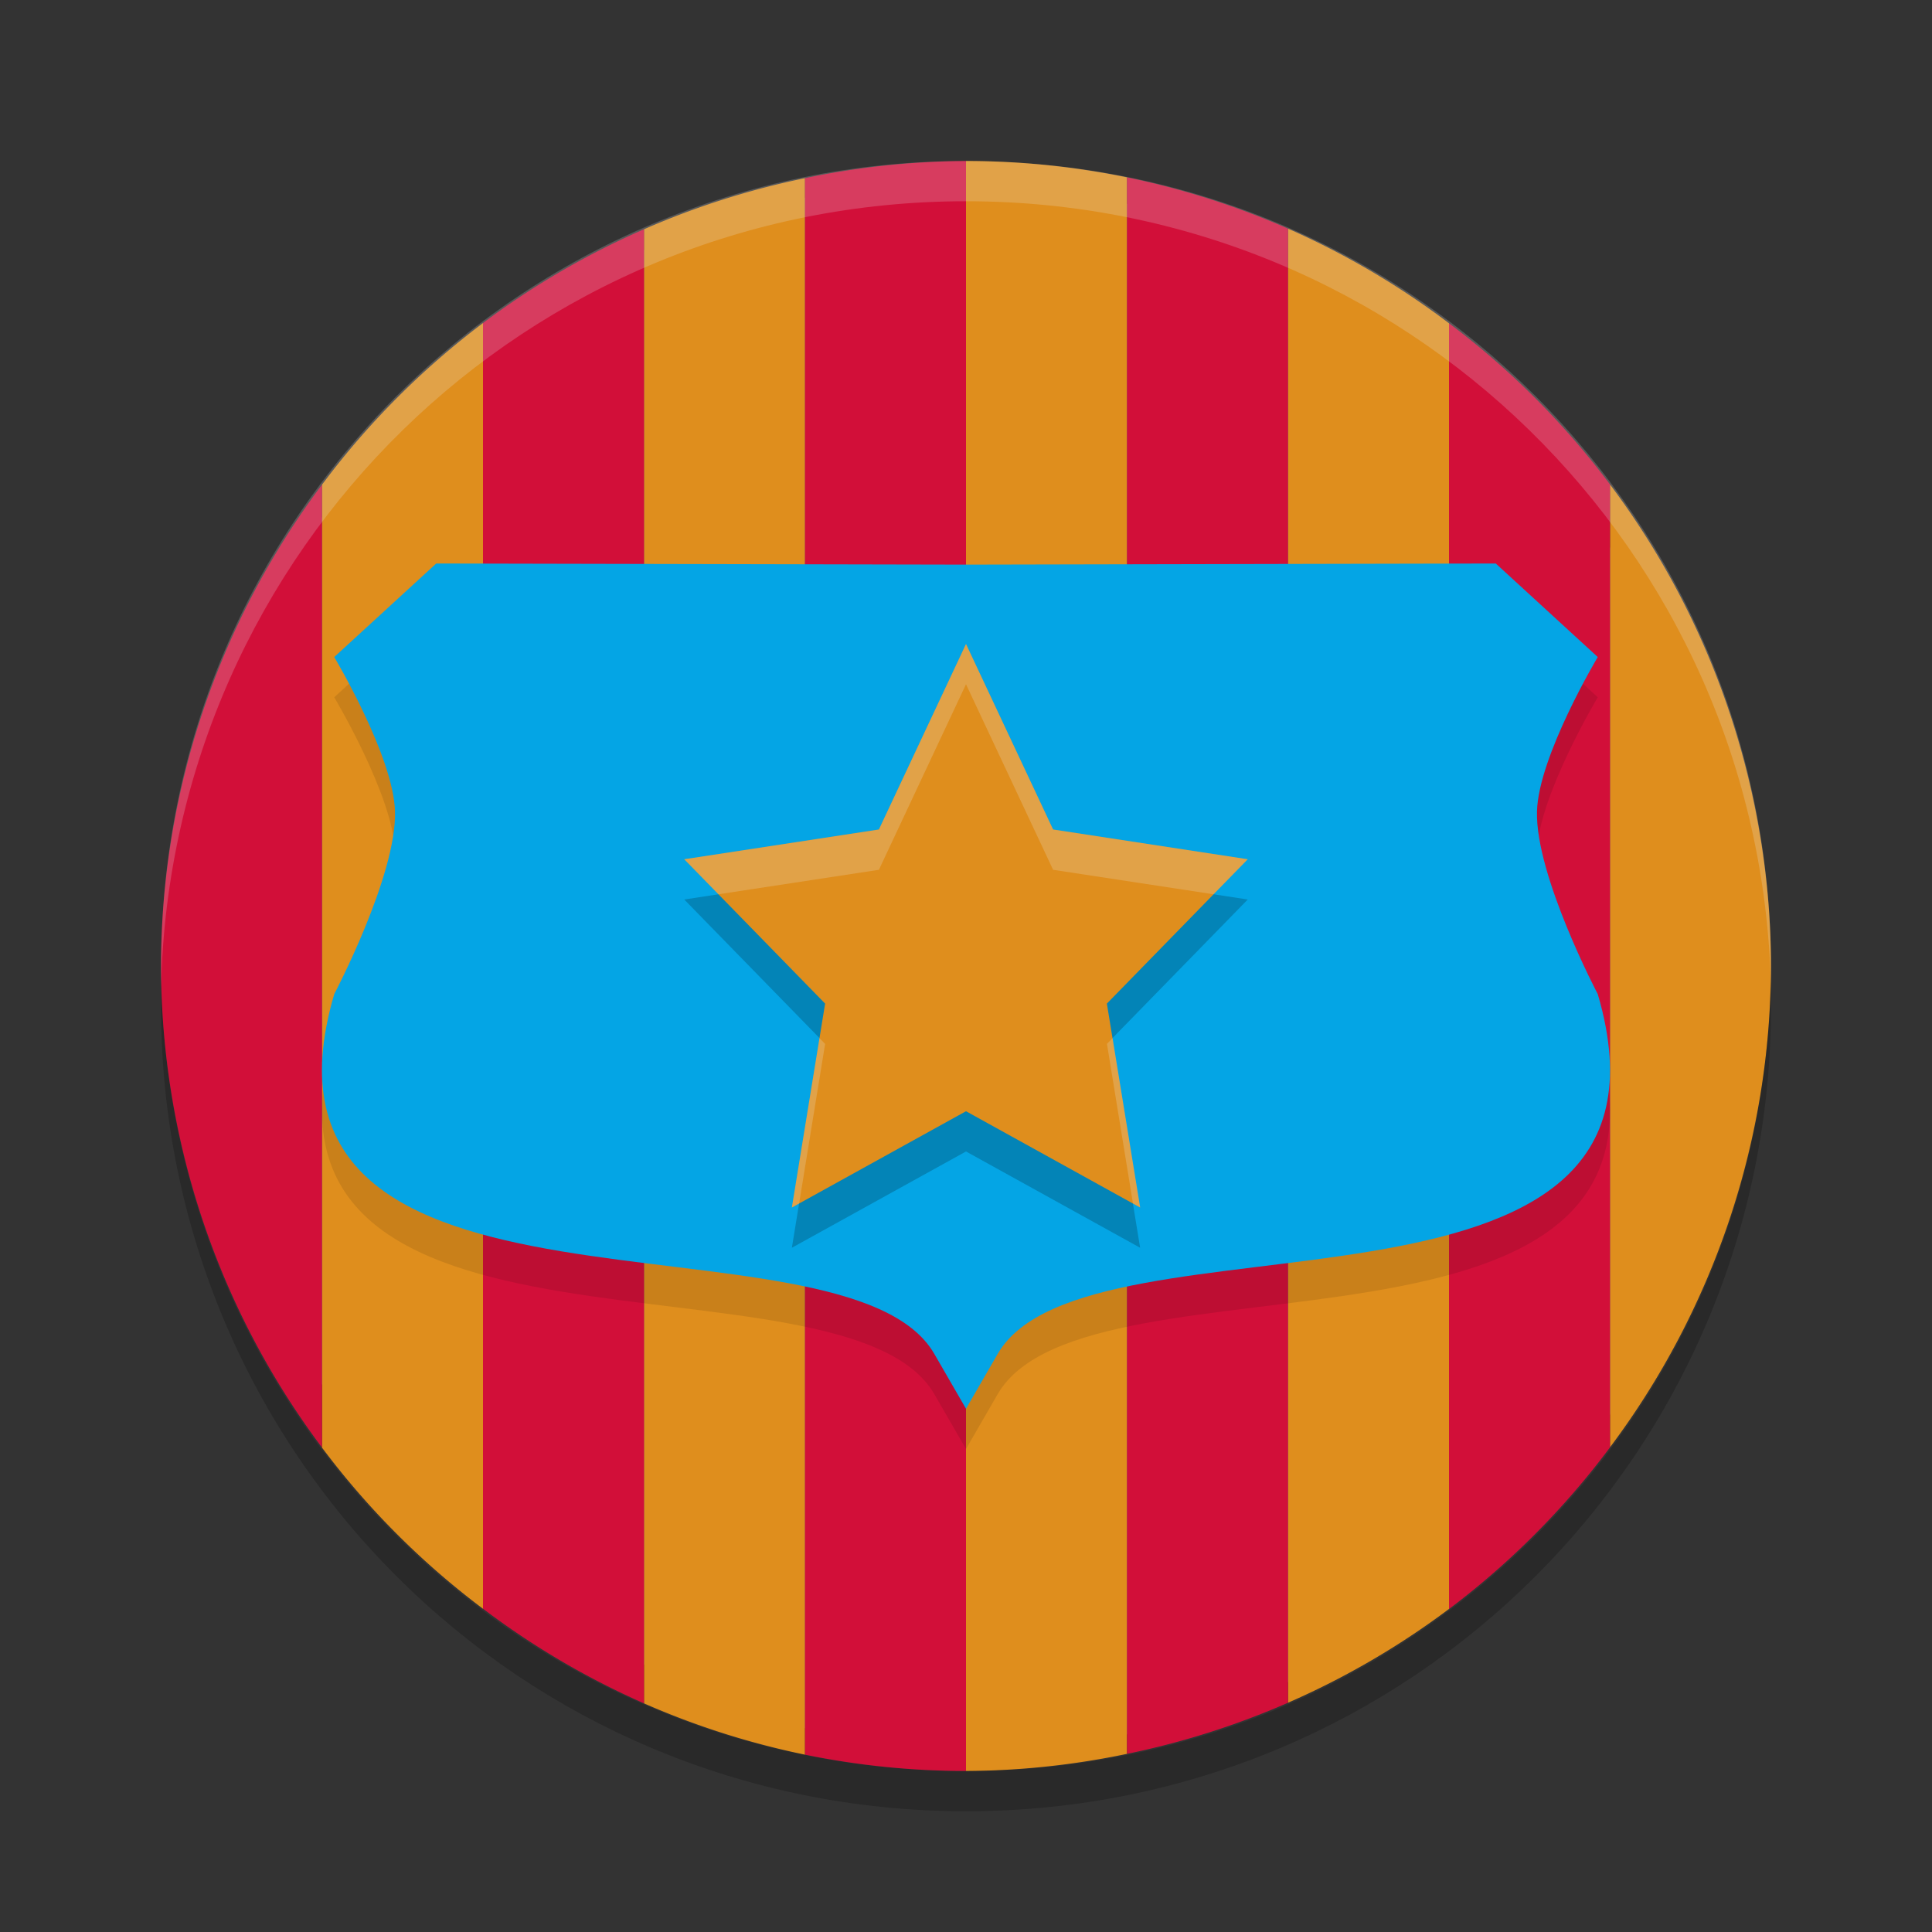 <svg xmlns="http://www.w3.org/2000/svg" width="24" height="24" version="1.1">
 <rect width="100%" height="100%" fill="#333333" stroke="none"/>
 <rect style="fill:#5c5f77" width="19.5" height="19.5" x="-21.75" y="-21.75" rx="9.75" ry="9.75" transform="matrix(0,-1,-1,0,0,0)"/>
 <path style="fill:#df8e1d" d="m 12,2 v 20 a 10,10 0 0 0 2,-0.213 V 2.203 A 10,10 0 0 0 12,2 Z M 10,2.213 A 10,10 0 0 0 8,2.848 V 21.16 a 10,10 0 0 0 2,0.637 z m 6,0.627 V 21.152 a 10,10 0 0 0 2,-1.165 V 4.016 A 10,10 0 0 0 16,2.84 Z M 6,4.013 A 10,10 0 0 0 4,6.021 v 11.962 a 10,10 0 0 0 2,2.002 z M 20,6.018 V 17.979 A 10,10 0 0 0 22,12 10,10 0 0 0 20,6.018 Z"/>
 <path style="opacity:0.2" d="M 2.006,12.25 C 2.004,12.334 2,12.416 2,12.5 c 0,5.54 4.46,10 10,10 5.54,0 10,-4.46 10,-10 0,-0.084 -0.004,-0.167 -0.006,-0.25 C 21.862,17.673 17.456,22 12,22 6.544,22 2.138,17.673 2.006,12.25 Z"/>
 <path style="fill:#d20f39" d="M 12,2 A 10,10 0 0 0 10,2.213 V 21.797 A 10,10 0 0 0 12,22 Z m 2,0.203 v 19.584 a 10,10 0 0 0 2,-0.635 V 2.84 A 10,10 0 0 0 14,2.203 Z M 8,2.848 A 10,10 0 0 0 6,4.013 V 19.984 a 10,10 0 0 0 2,1.176 z M 18,4.016 v 15.972 a 10,10 0 0 0 2,-2.008 V 6.018 A 10,10 0 0 0 18,4.016 Z M 4,6.021 A 10,10 0 0 0 2,12 10,10 0 0 0 4,17.982 Z"/>
 <path style="opacity:0.2;fill:#eff1f5" d="M 12,2 C 6.46,2 2.001,6.46 2.001,12 c 0,0.084 -0.002,0.167 0,0.25 C 2.133,6.827 6.545,2.5 12,2.5 c 5.455,0 9.867,4.327 9.999,9.75 0.002,-0.083 0,-0.166 0,-0.25 C 21.999,6.46 17.54,2 12,2 Z"/>
 <path style="opacity:0.1" d="M 5.419,7.5 4.152,8.662 c 0,0 0.736,1.231 0.755,1.918 0.021,0.797 -0.755,2.269 -0.755,2.269 -1.319,4.484 6.343,2.545 7.454,4.469 L 12,18 12.394,17.318 c 1.111,-1.923 8.773,0.015 7.454,-4.469 0,0 -0.776,-1.472 -0.755,-2.269 0.018,-0.687 0.755,-1.918 0.755,-1.918 L 18.581,7.5 12,7.514 Z"/>
 <path style="fill:#04a5e5" d="M 5.419,7 4.152,8.162 c 0,0 0.736,1.231 0.755,1.918 0.021,0.797 -0.755,2.269 -0.755,2.269 -1.319,4.484 6.343,2.545 7.454,4.469 L 12,17.5 12.394,16.818 c 1.111,-1.923 8.773,0.015 7.454,-4.469 0,0 -0.776,-1.472 -0.755,-2.269 0.018,-0.687 0.755,-1.918 0.755,-1.918 L 18.581,7 12,7.014 Z"/>
 <path style="opacity:0.2" d="M 12,8.5 13.082,10.804 15.5,11.174 13.75,12.967 14.163,15.5 12,14.304 9.837,15.5 10.25,12.967 8.5,11.174 10.918,10.804 Z"/>
 <path style="fill:#df8e1d" d="M 12,8 13.082,10.304 15.5,10.674 13.75,12.467 14.163,15 12,13.804 9.837,15 10.25,12.467 8.5,10.674 10.918,10.304 Z"/>
 <path style="opacity:0.2;fill:#eff1f5" d="M 12,8 10.918,10.305 8.5,10.674 8.925,11.109 10.918,10.805 12,8.5 13.082,10.805 15.075,11.109 15.5,10.674 13.082,10.305 Z M 10.18,12.896 9.837,15 9.927,14.95 10.25,12.968 Z m 3.641,0 -0.07,0.071 0.323,1.982 0.09,0.05 z"/>
</svg>
